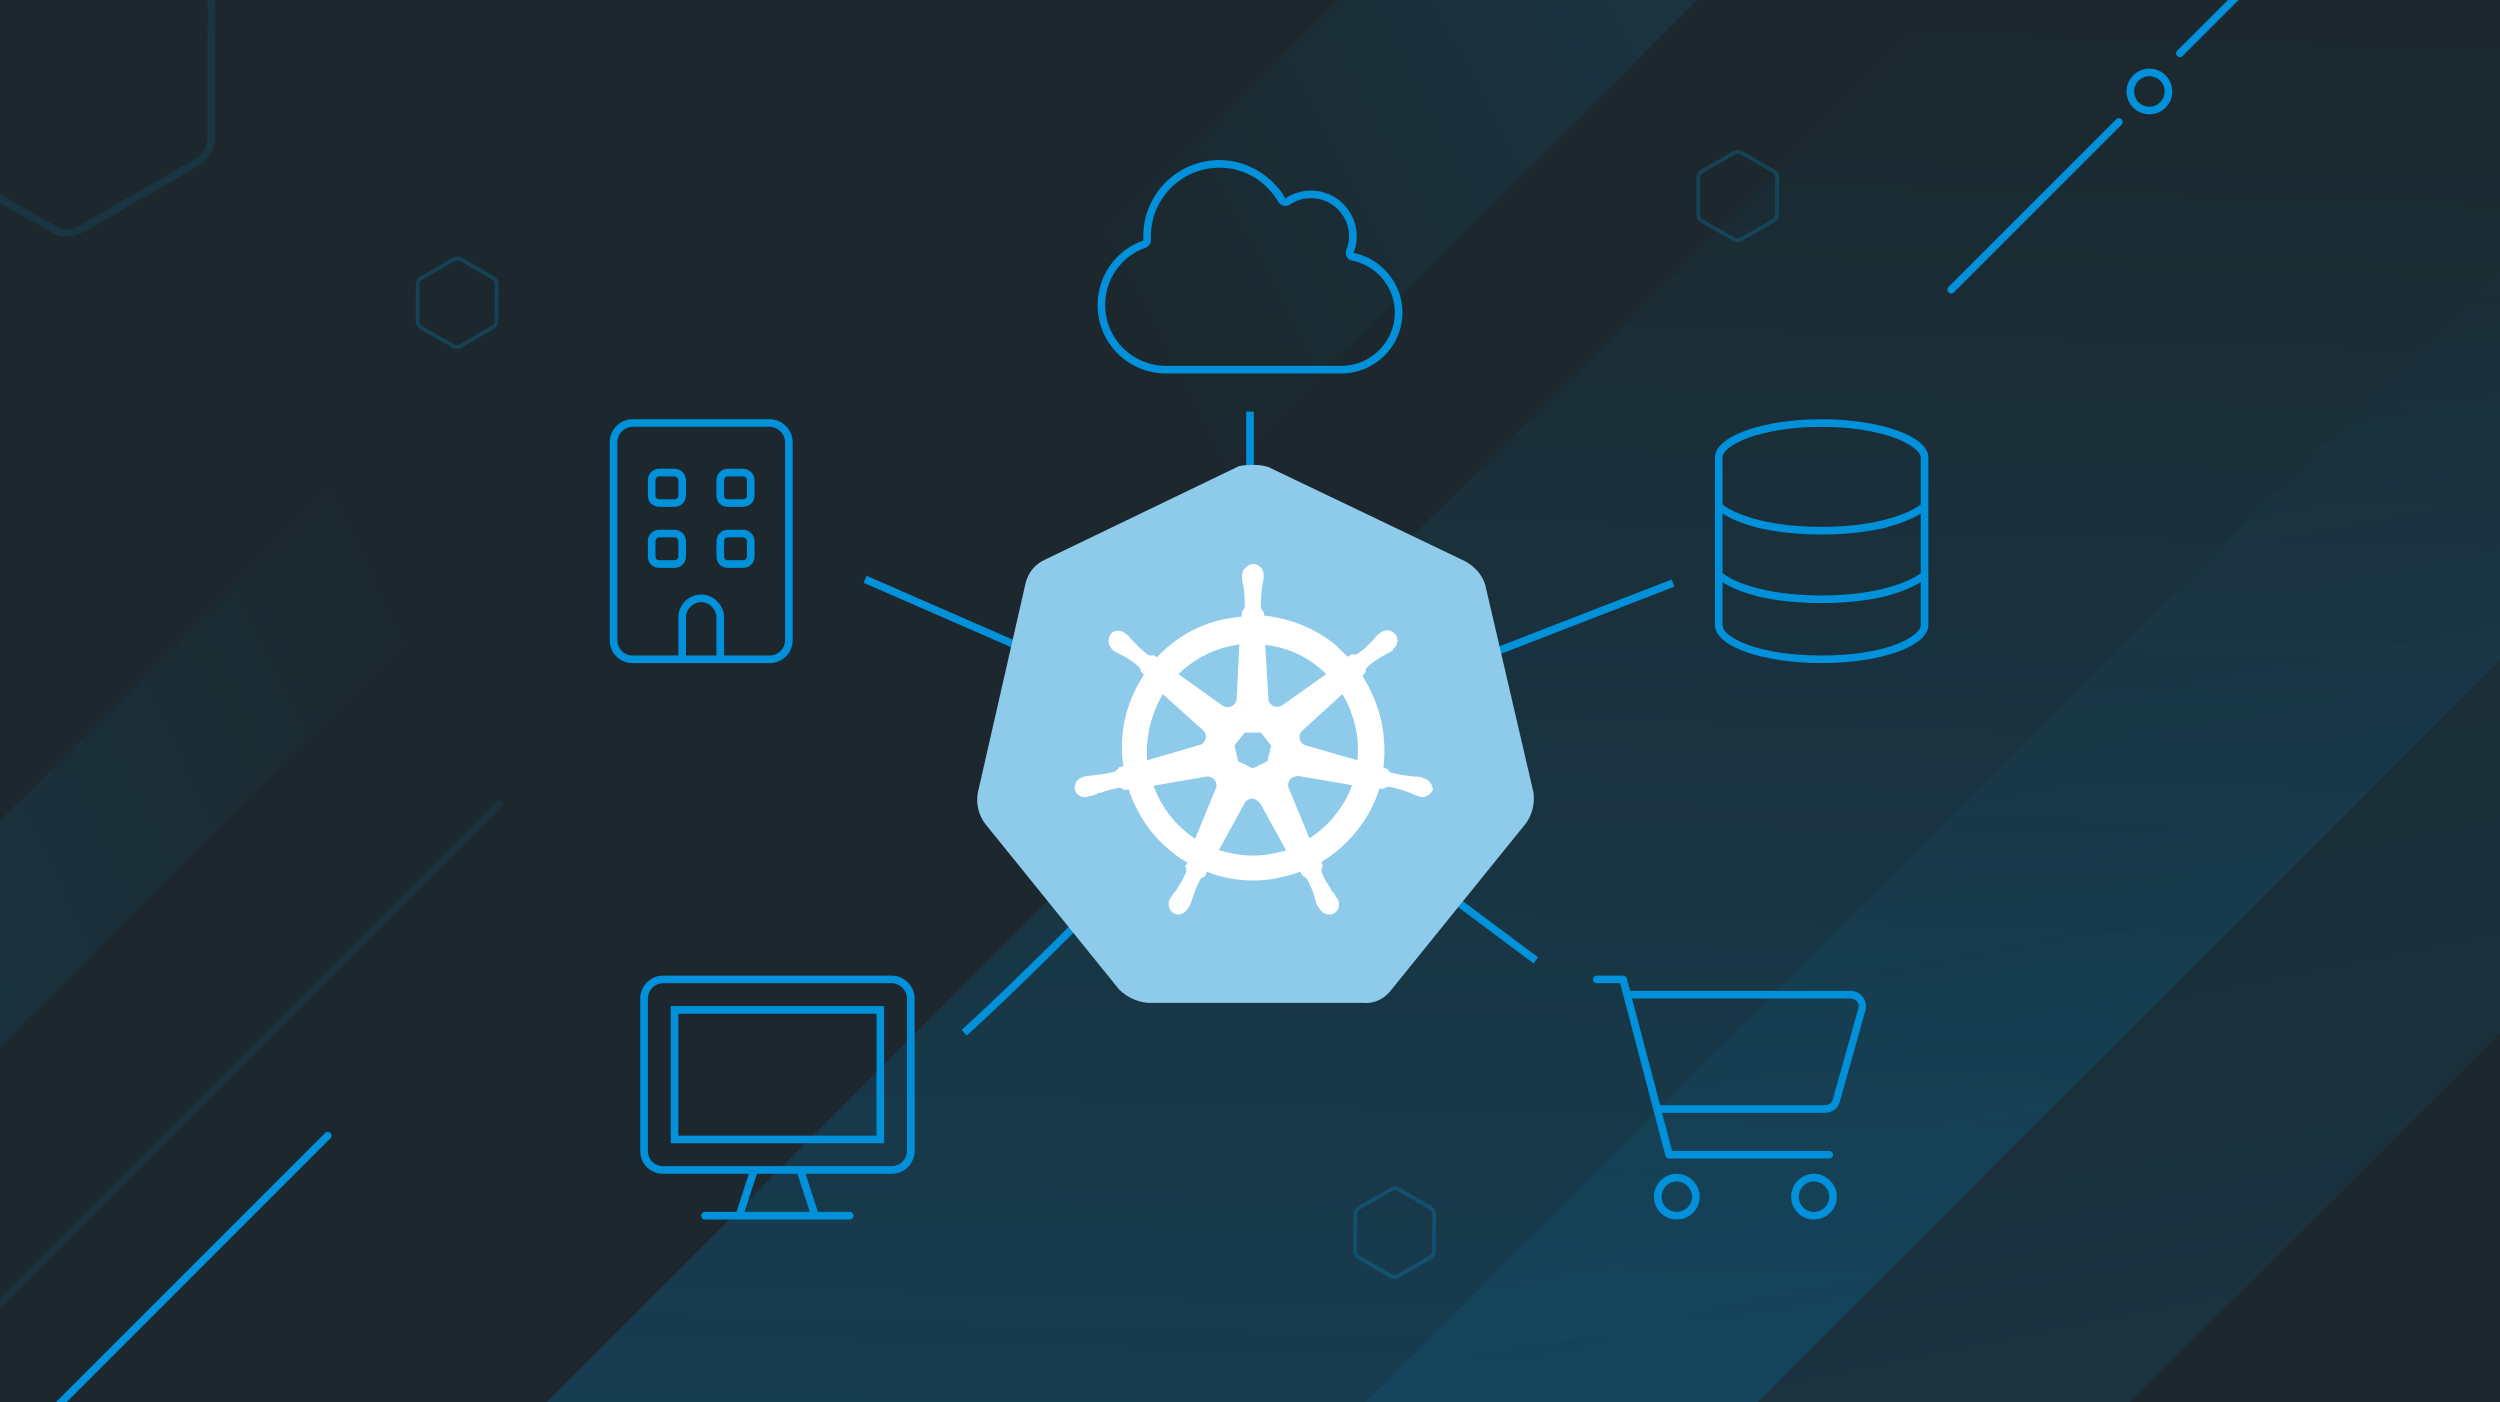 <svg width="328" height="184" viewBox="0 0 328 184" fill="none" xmlns="http://www.w3.org/2000/svg">
<rect x="0" y="0" width="328" height="184" fill="#333333" stroke="none"/>
<g clip-path="url(#clip0_1194_253917)">
<path d="M328 -0.21H0V184.29H328V-0.21Z" fill="#1C282E"/>
<path opacity="0.1" d="M214.667 -39L129 46.667L152.503 70.17L238.17 -15.497L214.667 -39Z" fill="url(#paint0_linear_1194_253917)"/>
<path opacity="0.1" d="M-1.225 138.582L58.512 78.845L43.667 64L-16.07 123.737L-1.225 138.582Z" fill="url(#paint1_linear_1194_253917)"/>
<path opacity="0.2" d="M299.864 -44.204L56.761 198.899L136.213 278.351L379.316 35.248L299.864 -44.204Z" fill="url(#paint2_linear_1194_253917)"/>
<path opacity="0.1" d="M397.596 -34.507L154.493 208.597L204.705 258.809L447.808 15.705L397.596 -34.507Z" fill="url(#paint3_linear_1194_253917)"/>
<path opacity="0.1" d="M-9.926 18.233L-9.926 18.232L-9.874 0.833C-9.874 0.833 -9.874 0.832 -9.874 0.832C-9.866 -0.483 -9.159 -1.696 -8.018 -2.354L7.143 -11.107C8.284 -11.766 9.687 -11.772 10.83 -11.121C10.83 -11.121 10.831 -11.121 10.831 -11.121L25.925 -2.467L25.926 -2.466C27.067 -1.816 27.761 -0.615 27.753 0.698L27.753 0.7L27.701 18.099C27.701 18.099 27.701 18.099 27.701 18.099C27.693 19.415 26.986 20.627 25.845 21.286L10.684 30.039C9.543 30.698 8.14 30.703 6.997 30.053C6.997 30.053 6.997 30.052 6.996 30.052L-8.098 21.398L-8.099 21.398C-9.24 20.748 -9.934 19.546 -9.926 18.233Z" stroke="#00AAFF"/>
<path d="M256 38L278 16" stroke="#0091DA" stroke-linecap="round"/>
<path d="M286 7L308 -15" stroke="#0091DA" stroke-linecap="round"/>
<circle cx="282" cy="12" r="2.5" stroke="#0091DA"/>
<path d="M7 185L43 149" stroke="#0091DA" stroke-linecap="round"/>
<path d="M-4 175L65.5 105.5" stroke="#0091DA" stroke-opacity="0.1" stroke-linecap="round"/>
<path d="M168.625 26.062C168.875 25.875 169.062 25.75 169.312 25.625C170.125 25.25 171 25 172 25C175.312 25 178 27.688 178 31C178 31.438 177.938 31.812 177.875 32.25C177.812 32.562 177.688 32.875 177.562 33.188C177.875 33.25 178.25 33.312 178.562 33.438C181.688 34.5 184 37.5 184 41C184 45.438 180.375 49 176 49H153C148 49 144 45 144 40C144 36.125 146.5 32.75 150 31.562C150 31.375 150 31.188 150 31C150 25.5 154.438 21 160 21C163.312 21 166.25 22.688 168.125 25.188C168.312 25.438 168.5 25.75 168.625 26.062ZM176.688 33.688C176.562 33.438 176.5 33.125 176.625 32.812C176.875 32.25 177 31.688 177 31C177 28.25 174.75 26 172 26C170.938 26 170 26.312 169.188 26.875C168.938 27 168.688 27.062 168.438 27C168.125 26.938 167.938 26.75 167.75 26.562C166.188 23.812 163.312 22 160 22C155 22 151 26.062 151 31C151 31.188 151 31.312 151 31.5C151 31.938 150.75 32.312 150.312 32.5C147.188 33.562 145 36.562 145 40C145 44.438 148.562 48 153 48H176C179.812 48 183 44.875 183 41C183 37.625 180.562 34.812 177.375 34.188C177.062 34.125 176.812 33.938 176.688 33.688Z" fill="#0091DA"/>
<path d="M88.5 69.5C89.312 69.5 90 70.188 90 71V73C90 73.875 89.312 74.5 88.5 74.5H86.5C85.625 74.5 85 73.875 85 73V71C85 70.188 85.625 69.5 86.5 69.5H88.5ZM86 73C86 73.312 86.188 73.5 86.5 73.5H88.5C88.75 73.5 89 73.312 89 73V71C89 70.75 88.75 70.5 88.5 70.5H86.5C86.188 70.5 86 70.75 86 71V73ZM94 71C94 70.188 94.625 69.5 95.5 69.5H97.5C98.312 69.5 99 70.188 99 71V73C99 73.875 98.312 74.5 97.5 74.5H95.5C94.625 74.5 94 73.875 94 73V71ZM95.5 70.5C95.188 70.5 95 70.75 95 71V73C95 73.312 95.188 73.5 95.5 73.5H97.5C97.75 73.5 98 73.312 98 73V71C98 70.75 97.75 70.5 97.5 70.5H95.5ZM88.5 61.5C89.312 61.5 90 62.188 90 63V65C90 65.875 89.312 66.5 88.5 66.5H86.5C85.625 66.5 85 65.875 85 65V63C85 62.188 85.625 61.5 86.5 61.5H88.5ZM86 65C86 65.312 86.188 65.5 86.5 65.5H88.5C88.75 65.5 89 65.312 89 65V63C89 62.75 88.75 62.5 88.5 62.5H86.5C86.188 62.5 86 62.75 86 63V65ZM94 63C94 62.188 94.625 61.5 95.5 61.5H97.5C98.312 61.5 99 62.188 99 63V65C99 65.875 98.312 66.5 97.5 66.5H95.5C94.625 66.5 94 65.875 94 65V63ZM95.5 62.5C95.188 62.5 95 62.75 95 63V65C95 65.312 95.188 65.5 95.5 65.5H97.5C97.75 65.5 98 65.312 98 65V63C98 62.75 97.75 62.5 97.5 62.5H95.5ZM83 87C81.312 87 80 85.688 80 84V58C80 56.375 81.312 55 83 55H101C102.625 55 104 56.375 104 58V84C104 85.688 102.625 87 101 87H83ZM81 58V84C81 85.125 81.875 86 83 86H89V81C89 79.375 90.312 78 92 78C93.625 78 95 79.375 95 81V86H101C102.062 86 103 85.125 103 84V58C103 56.938 102.062 56 101 56H83C81.875 56 81 56.938 81 58ZM90 86H94V81C94 79.938 93.062 79 92 79C90.875 79 90 79.938 90 81V86Z" fill="#0091DA"/>
<path d="M239 87C231.25 87 225 84.812 225 82V60C225 57.25 231.25 55 239 55C246.688 55 253 57.25 253 60V82C253 84.812 246.688 87 239 87ZM252 82V76.375C250.812 77.125 249.188 77.75 247.312 78.25C244.938 78.812 242.062 79.125 239 79.125C235.875 79.125 233 78.812 230.625 78.25C228.75 77.75 227.125 77.125 226 76.375V82C226 82.312 226.125 82.688 226.688 83.188C227.312 83.688 228.188 84.188 229.375 84.625C231.812 85.5 235.188 86 239 86C242.75 86 246.125 85.5 248.562 84.625C249.75 84.188 250.625 83.688 251.25 83.188C251.812 82.688 252 82.312 252 82ZM247.312 69.25C244.938 69.812 242.062 70.125 239 70.125C235.875 70.125 233 69.812 230.625 69.25C228.75 68.75 227.125 68.125 226 67.375V75.188C227 76 228.688 76.688 230.875 77.25C233.125 77.812 235.938 78.125 239 78.125C242 78.125 244.812 77.812 247.062 77.25C249.25 76.688 250.938 76 252 75.188V67.375C250.812 68.125 249.188 68.75 247.312 69.25ZM252 66.188V60C252 59.75 251.812 59.375 251.25 58.875C250.625 58.375 249.75 57.875 248.562 57.438C246.125 56.562 242.75 56 239 56C235.188 56 231.812 56.562 229.375 57.438C228.188 57.875 227.312 58.375 226.688 58.875C226.125 59.375 226 59.75 226 60V66.188C227 67 228.688 67.688 230.875 68.25C233.125 68.812 235.938 69.125 239 69.125C242 69.125 244.812 68.812 247.062 68.25C249.25 67.688 250.938 67 252 66.188Z" fill="#0091DA"/>
<path d="M213 128C213.188 128 213.375 128.188 213.438 128.375L213.875 130H242.812C244.125 130 245.125 131.312 244.75 132.562L241.375 144.562C241.125 145.438 240.375 146 239.438 146H218.062L219.375 151H240C240.25 151 240.5 151.25 240.5 151.5C240.5 151.812 240.25 152 240 152H218.938C218.75 152 218.562 151.875 218.5 151.625L212.562 129H209.5C209.188 129 209 128.812 209 128.5C209 128.25 209.188 128 209.5 128H213ZM214.125 131L217.812 145H239.438C239.875 145 240.312 144.75 240.438 144.312L243.812 132.312C244 131.688 243.5 131 242.812 131H214.125ZM217 157C217 155.375 218.312 154 220 154C221.625 154 223 155.375 223 157C223 158.688 221.625 160 220 160C218.312 160 217 158.688 217 157ZM220 159C221.062 159 222 158.125 222 157C222 155.938 221.062 155 220 155C218.875 155 218 155.938 218 157C218 158.125 218.875 159 220 159ZM241 157C241 158.688 239.625 160 238 160C236.312 160 235 158.688 235 157C235 155.375 236.312 154 238 154C239.625 154 241 155.375 241 157ZM238 155C236.875 155 236 155.938 236 157C236 158.125 236.875 159 238 159C239.062 159 240 158.125 240 157C240 155.938 239.062 155 238 155Z" fill="#0091DA"/>
<path d="M88 150H116V132H88V150ZM89 133H115V149H89V133ZM117 128H87C85.312 128 84 129.375 84 131V151C84 152.688 85.312 154 87 154H98.25L96.625 159H92.5C92.188 159 92 159.25 92 159.5C92 159.812 92.188 160 92.5 160H111.5C111.75 160 112 159.812 112 159.5C112 159.25 111.75 159 111.5 159H107.312L105.688 154H117C118.625 154 120 152.688 120 151V131C120 129.375 118.625 128 117 128ZM106.25 159H97.688L99.312 154H104.625L106.25 159ZM119 151C119 152.125 118.062 153 117 153H87C85.875 153 85 152.125 85 151V131C85 129.938 85.875 129 87 129H117C118.062 129 119 129.938 119 131V151Z" fill="#0091DA"/>
<path d="M113.5 76L165 98.5" stroke="#0091DA"/>
<path d="M164 54V98M164 98L219.5 76.5M164 98L201.5 126M164 98C164 98 138.997 124.175 126.5 135.5" stroke="#0091DA"/>
<path opacity="0.2" d="M222.793 28.183L222.808 23.295C222.808 23.295 222.808 23.295 222.808 23.295C222.81 22.964 222.987 22.66 223.274 22.494L227.533 20.035C227.82 19.869 228.173 19.868 228.46 20.031C228.46 20.031 228.46 20.031 228.46 20.031L232.701 22.462L232.701 22.463C232.987 22.626 233.161 22.927 233.159 23.256L233.159 23.257L233.144 28.144C233.144 28.144 233.144 28.144 233.144 28.145C233.142 28.475 232.965 28.78 232.678 28.945L228.419 31.404C228.132 31.57 227.779 31.571 227.492 31.408C227.492 31.408 227.492 31.408 227.492 31.408L223.251 28.977L223.251 28.977C222.965 28.814 222.791 28.512 222.793 28.183L222.793 28.183Z" stroke="#00AAFF" stroke-width="0.5"/>
<path opacity="0.2" d="M54.793 42.182L54.808 37.295C54.808 37.295 54.808 37.295 54.808 37.295C54.81 36.964 54.987 36.66 55.274 36.494L59.533 34.035C59.82 33.869 60.173 33.868 60.46 34.031C60.46 34.031 60.46 34.031 60.46 34.031L64.701 36.462L64.701 36.463C64.987 36.626 65.161 36.927 65.159 37.256L65.159 37.257L65.144 42.144C65.144 42.144 65.144 42.144 65.144 42.145C65.142 42.475 64.965 42.78 64.678 42.945L60.419 45.404C60.132 45.57 59.779 45.571 59.492 45.408C59.492 45.408 59.492 45.408 59.492 45.408L55.251 42.977L55.251 42.977C54.965 42.813 54.791 42.513 54.793 42.183L54.793 42.182Z" stroke="#00AAFF" stroke-width="0.5"/>
<path opacity="0.2" d="M177.793 164.183L177.808 159.295C177.808 159.295 177.808 159.295 177.808 159.295C177.81 158.964 177.987 158.659 178.274 158.494L182.533 156.035C182.82 155.869 183.173 155.868 183.46 156.031C183.46 156.031 183.46 156.031 183.46 156.031L187.701 158.462L187.701 158.463C187.987 158.626 188.161 158.927 188.159 159.256L188.159 159.257L188.144 164.144C188.144 164.144 188.144 164.144 188.144 164.144C188.142 164.475 187.965 164.78 187.678 164.945L183.419 167.404C183.132 167.57 182.779 167.571 182.492 167.408C182.492 167.408 182.492 167.408 182.492 167.408L178.251 164.977L178.251 164.976C177.965 164.813 177.791 164.513 177.793 164.183L177.793 164.183Z" stroke="#00AAFF" stroke-width="0.5"/>
<path d="M194.856 76.702C194.438 75.366 193.436 74.28 192.183 73.612L166.709 61.418C166.04 61.084 165.289 61 164.621 61C163.952 61 163.201 61 162.532 61.167L137.058 73.445C135.805 74.029 134.887 75.115 134.553 76.535L128.288 104.014C128.038 105.434 128.372 106.854 129.207 108.023L146.83 129.822C147.833 130.825 149.252 131.493 150.672 131.576H178.736C180.239 131.743 181.659 131.075 182.578 129.822L200.201 108.023C201.036 106.854 201.37 105.434 201.203 104.014L194.856 76.702Z" fill="#8ECAEA"/>
<path d="M186.727 102.089C186.656 102.089 186.585 102.089 186.585 102.018C186.585 101.947 186.444 101.947 186.302 101.947C186.019 101.876 185.736 101.876 185.453 101.876C185.312 101.876 185.17 101.876 185.029 101.804H184.958C184.18 101.733 183.331 101.591 182.552 101.378C182.34 101.307 182.128 101.094 182.057 100.88L181.491 100.738C181.774 98.677 181.633 96.545 181.208 94.484C180.713 92.422 179.864 90.432 178.732 88.655L179.157 88.229V88.158C179.157 87.945 179.227 87.66 179.369 87.518C180.006 86.95 180.642 86.523 181.35 86.097C181.491 86.025 181.633 85.954 181.774 85.883C182.057 85.741 182.27 85.599 182.552 85.457C182.623 85.386 182.694 85.386 182.765 85.315C182.835 85.244 182.765 85.244 182.765 85.173C183.401 84.675 183.543 83.822 183.048 83.183C182.835 82.898 182.411 82.685 182.057 82.685C181.704 82.685 181.35 82.827 181.067 83.04L180.996 83.111C180.925 83.183 180.855 83.254 180.784 83.254C180.572 83.467 180.359 83.68 180.218 83.893C180.147 84.035 180.006 84.106 179.935 84.177C179.44 84.746 178.803 85.315 178.166 85.741C178.025 85.812 177.883 85.883 177.742 85.883C177.671 85.883 177.529 85.883 177.459 85.812H177.388L176.822 86.168C176.256 85.599 175.619 85.03 175.053 84.462C172.436 82.401 169.181 81.121 165.856 80.766L165.785 80.197V80.268C165.573 80.126 165.503 79.913 165.432 79.7C165.432 78.918 165.432 78.136 165.573 77.283V77.212C165.573 77.07 165.644 76.928 165.644 76.786C165.715 76.501 165.715 76.217 165.785 75.933V75.506C165.856 74.796 165.29 74.085 164.583 74.014C164.158 73.942 163.734 74.156 163.38 74.511C163.097 74.796 162.956 75.151 162.956 75.506V75.862C162.956 76.146 163.026 76.43 163.097 76.715C163.168 76.857 163.168 76.999 163.168 77.141V77.212C163.309 77.994 163.309 78.776 163.309 79.629C163.239 79.842 163.168 80.055 162.956 80.197V80.339L162.885 80.908C162.107 80.979 161.328 81.121 160.479 81.263C157.154 81.974 154.112 83.751 151.778 86.239L151.353 85.954H151.282C151.212 85.954 151.141 86.025 150.999 86.025C150.858 86.025 150.716 85.954 150.575 85.883C149.938 85.386 149.301 84.817 148.806 84.249C148.735 84.106 148.594 84.035 148.523 83.964C148.311 83.751 148.17 83.538 147.957 83.325C147.887 83.254 147.816 83.254 147.745 83.183C147.674 83.111 147.674 83.111 147.674 83.111C147.391 82.898 147.038 82.756 146.684 82.756C146.259 82.756 145.906 82.898 145.693 83.254C145.269 83.893 145.41 84.746 145.976 85.244C146.047 85.244 146.047 85.315 146.047 85.315C146.047 85.315 146.189 85.457 146.259 85.457C146.472 85.599 146.755 85.741 147.038 85.883C147.179 85.954 147.321 86.025 147.462 86.097C148.17 86.523 148.877 86.95 149.443 87.518C149.584 87.66 149.726 87.945 149.655 88.158V88.087L150.08 88.513C150.009 88.655 149.938 88.726 149.867 88.869C147.674 92.351 146.755 96.474 147.391 100.525L146.825 100.667C146.825 100.738 146.755 100.738 146.755 100.738C146.684 100.952 146.472 101.094 146.259 101.236C145.481 101.449 144.703 101.591 143.854 101.662C143.712 101.662 143.571 101.662 143.429 101.733C143.146 101.733 142.864 101.804 142.581 101.804C142.51 101.804 142.439 101.876 142.298 101.876C142.227 101.876 142.227 101.876 142.156 101.947C141.378 102.089 140.883 102.8 141.024 103.581C141.166 104.221 141.802 104.648 142.439 104.576C142.581 104.576 142.651 104.576 142.793 104.505C142.864 104.505 142.864 104.505 142.864 104.434C142.864 104.363 143.076 104.434 143.146 104.434C143.429 104.363 143.712 104.221 143.925 104.15C144.066 104.079 144.208 104.008 144.349 104.008H144.42C145.198 103.724 145.906 103.51 146.755 103.368H146.825C147.038 103.368 147.25 103.439 147.391 103.581C147.462 103.581 147.462 103.652 147.462 103.652L148.099 103.581C149.16 106.851 151.141 109.765 153.9 111.897C154.537 112.395 155.103 112.821 155.81 113.177L155.456 113.674C155.456 113.745 155.527 113.745 155.527 113.745C155.669 113.959 155.669 114.243 155.598 114.456C155.315 115.167 154.89 115.878 154.466 116.517V116.588C154.395 116.73 154.324 116.802 154.183 116.944C154.042 117.086 153.9 117.37 153.688 117.654C153.617 117.726 153.617 117.797 153.546 117.868C153.546 117.868 153.546 117.939 153.476 117.939C153.122 118.65 153.405 119.502 154.042 119.858C154.183 119.929 154.395 120 154.537 120C155.103 120 155.598 119.645 155.881 119.147C155.881 119.147 155.881 119.076 155.952 119.076C155.952 119.005 156.022 118.934 156.093 118.863C156.164 118.578 156.305 118.365 156.376 118.081L156.518 117.654C156.73 116.873 157.084 116.162 157.437 115.451C157.579 115.238 157.791 115.096 158.003 115.025C158.074 115.025 158.074 115.025 158.074 114.954L158.357 114.385C160.338 115.167 162.39 115.522 164.512 115.522C165.785 115.522 167.059 115.38 168.332 115.025C169.111 114.883 169.889 114.598 170.596 114.385L170.879 114.882C170.95 114.882 170.95 114.883 170.95 114.954C171.162 115.025 171.374 115.167 171.516 115.38C171.87 116.091 172.223 116.802 172.436 117.583V117.654L172.577 118.081C172.648 118.365 172.719 118.65 172.86 118.863C172.931 118.934 172.931 119.005 173.002 119.076C173.002 119.076 173.002 119.147 173.072 119.147C173.355 119.645 173.851 120 174.417 120C174.629 120 174.77 119.929 174.983 119.858C175.266 119.716 175.549 119.431 175.619 119.076C175.69 118.721 175.69 118.365 175.549 118.01C175.549 117.939 175.478 117.939 175.478 117.939C175.478 117.868 175.407 117.797 175.336 117.726C175.195 117.441 175.053 117.228 174.841 117.015C174.77 116.873 174.7 116.802 174.558 116.659V116.517C174.063 115.878 173.709 115.167 173.426 114.456C173.355 114.243 173.355 113.959 173.497 113.745C173.497 113.674 173.568 113.674 173.568 113.674L173.355 113.106C176.963 110.902 179.723 107.491 180.996 103.439L181.562 103.51C181.633 103.51 181.633 103.439 181.633 103.439C181.774 103.297 181.987 103.226 182.199 103.226H182.27C183.048 103.368 183.826 103.581 184.533 103.866H184.604C184.746 103.937 184.887 104.008 185.029 104.008C185.312 104.15 185.524 104.292 185.807 104.363C185.878 104.363 185.948 104.434 186.09 104.434C186.161 104.434 186.161 104.434 186.231 104.505C186.373 104.576 186.444 104.576 186.585 104.576C187.222 104.576 187.788 104.15 188 103.581C187.929 102.8 187.363 102.231 186.727 102.089ZM166.281 99.885L164.371 100.809L162.46 99.885L161.965 97.824L163.309 96.118H165.432L166.776 97.824L166.281 99.885ZM177.812 95.265C178.166 96.758 178.237 98.251 178.095 99.743L171.374 97.824C170.738 97.682 170.384 97.042 170.526 96.403C170.596 96.189 170.667 96.047 170.809 95.905L176.115 91.072C176.893 92.351 177.459 93.773 177.812 95.265ZM173.992 88.442L168.191 92.564C167.696 92.849 166.988 92.778 166.634 92.28C166.493 92.138 166.422 91.996 166.422 91.783L165.998 84.604C169.111 84.959 171.87 86.31 173.992 88.442ZM161.187 84.817L162.602 84.533L162.248 91.641C162.248 92.28 161.682 92.778 161.045 92.778C160.833 92.778 160.692 92.707 160.479 92.636L154.607 88.442C156.447 86.665 158.711 85.386 161.187 84.817ZM152.556 91.072L157.791 95.763C158.286 96.189 158.357 96.9 157.933 97.398C157.791 97.611 157.65 97.682 157.367 97.753L150.504 99.743C150.292 96.758 150.999 93.702 152.556 91.072ZM151.353 103.084L158.357 101.876C158.923 101.876 159.489 102.231 159.56 102.8C159.631 103.013 159.631 103.297 159.489 103.51L156.801 110.049C154.324 108.415 152.344 105.927 151.353 103.084ZM167.413 111.897C166.422 112.111 165.432 112.253 164.371 112.253C162.885 112.253 161.328 111.968 159.913 111.542L163.38 105.216C163.734 104.79 164.3 104.648 164.795 104.932C165.007 105.074 165.149 105.216 165.361 105.429L168.757 111.613C168.332 111.684 167.908 111.755 167.413 111.897ZM176.044 105.714C174.983 107.419 173.497 108.912 171.799 109.978L169.04 103.297C168.898 102.728 169.181 102.16 169.677 101.947C169.889 101.876 170.101 101.804 170.313 101.804L177.388 103.013C177.034 104.008 176.61 104.932 176.044 105.714Z" fill="white"/>
</g>
<defs>
<linearGradient id="paint0_linear_1194_253917" x1="148.343" y1="41.407" x2="214.82" y2="7.306" gradientUnits="userSpaceOnUse">
<stop stop-color="#0091DA" stop-opacity="0"/>
<stop offset="1" stop-color="#0091DA"/>
</linearGradient>
<linearGradient id="paint1_linear_1194_253917" x1="51.97" y1="76.491" x2="-18.654" y2="110.079" gradientUnits="userSpaceOnUse">
<stop stop-color="#0091DA" stop-opacity="0"/>
<stop offset="1" stop-color="#0091DA"/>
</linearGradient>
<linearGradient id="paint2_linear_1194_253917" x1="218.18" y1="0.551" x2="212.78" y2="188.772" gradientUnits="userSpaceOnUse">
<stop stop-color="#0091DA" stop-opacity="0"/>
<stop offset="1" stop-color="#0091DA"/>
</linearGradient>
<linearGradient id="paint3_linear_1194_253917" x1="336.921" y1="14.257" x2="364.93" y2="155.67" gradientUnits="userSpaceOnUse">
<stop stop-color="#0091DA" stop-opacity="0"/>
<stop offset="1" stop-color="#0091DA"/>
</linearGradient>
<clipPath id="clip0_1194_253917">
<rect width="328" height="184" fill="white"/>
</clipPath>
</defs>
</svg>
